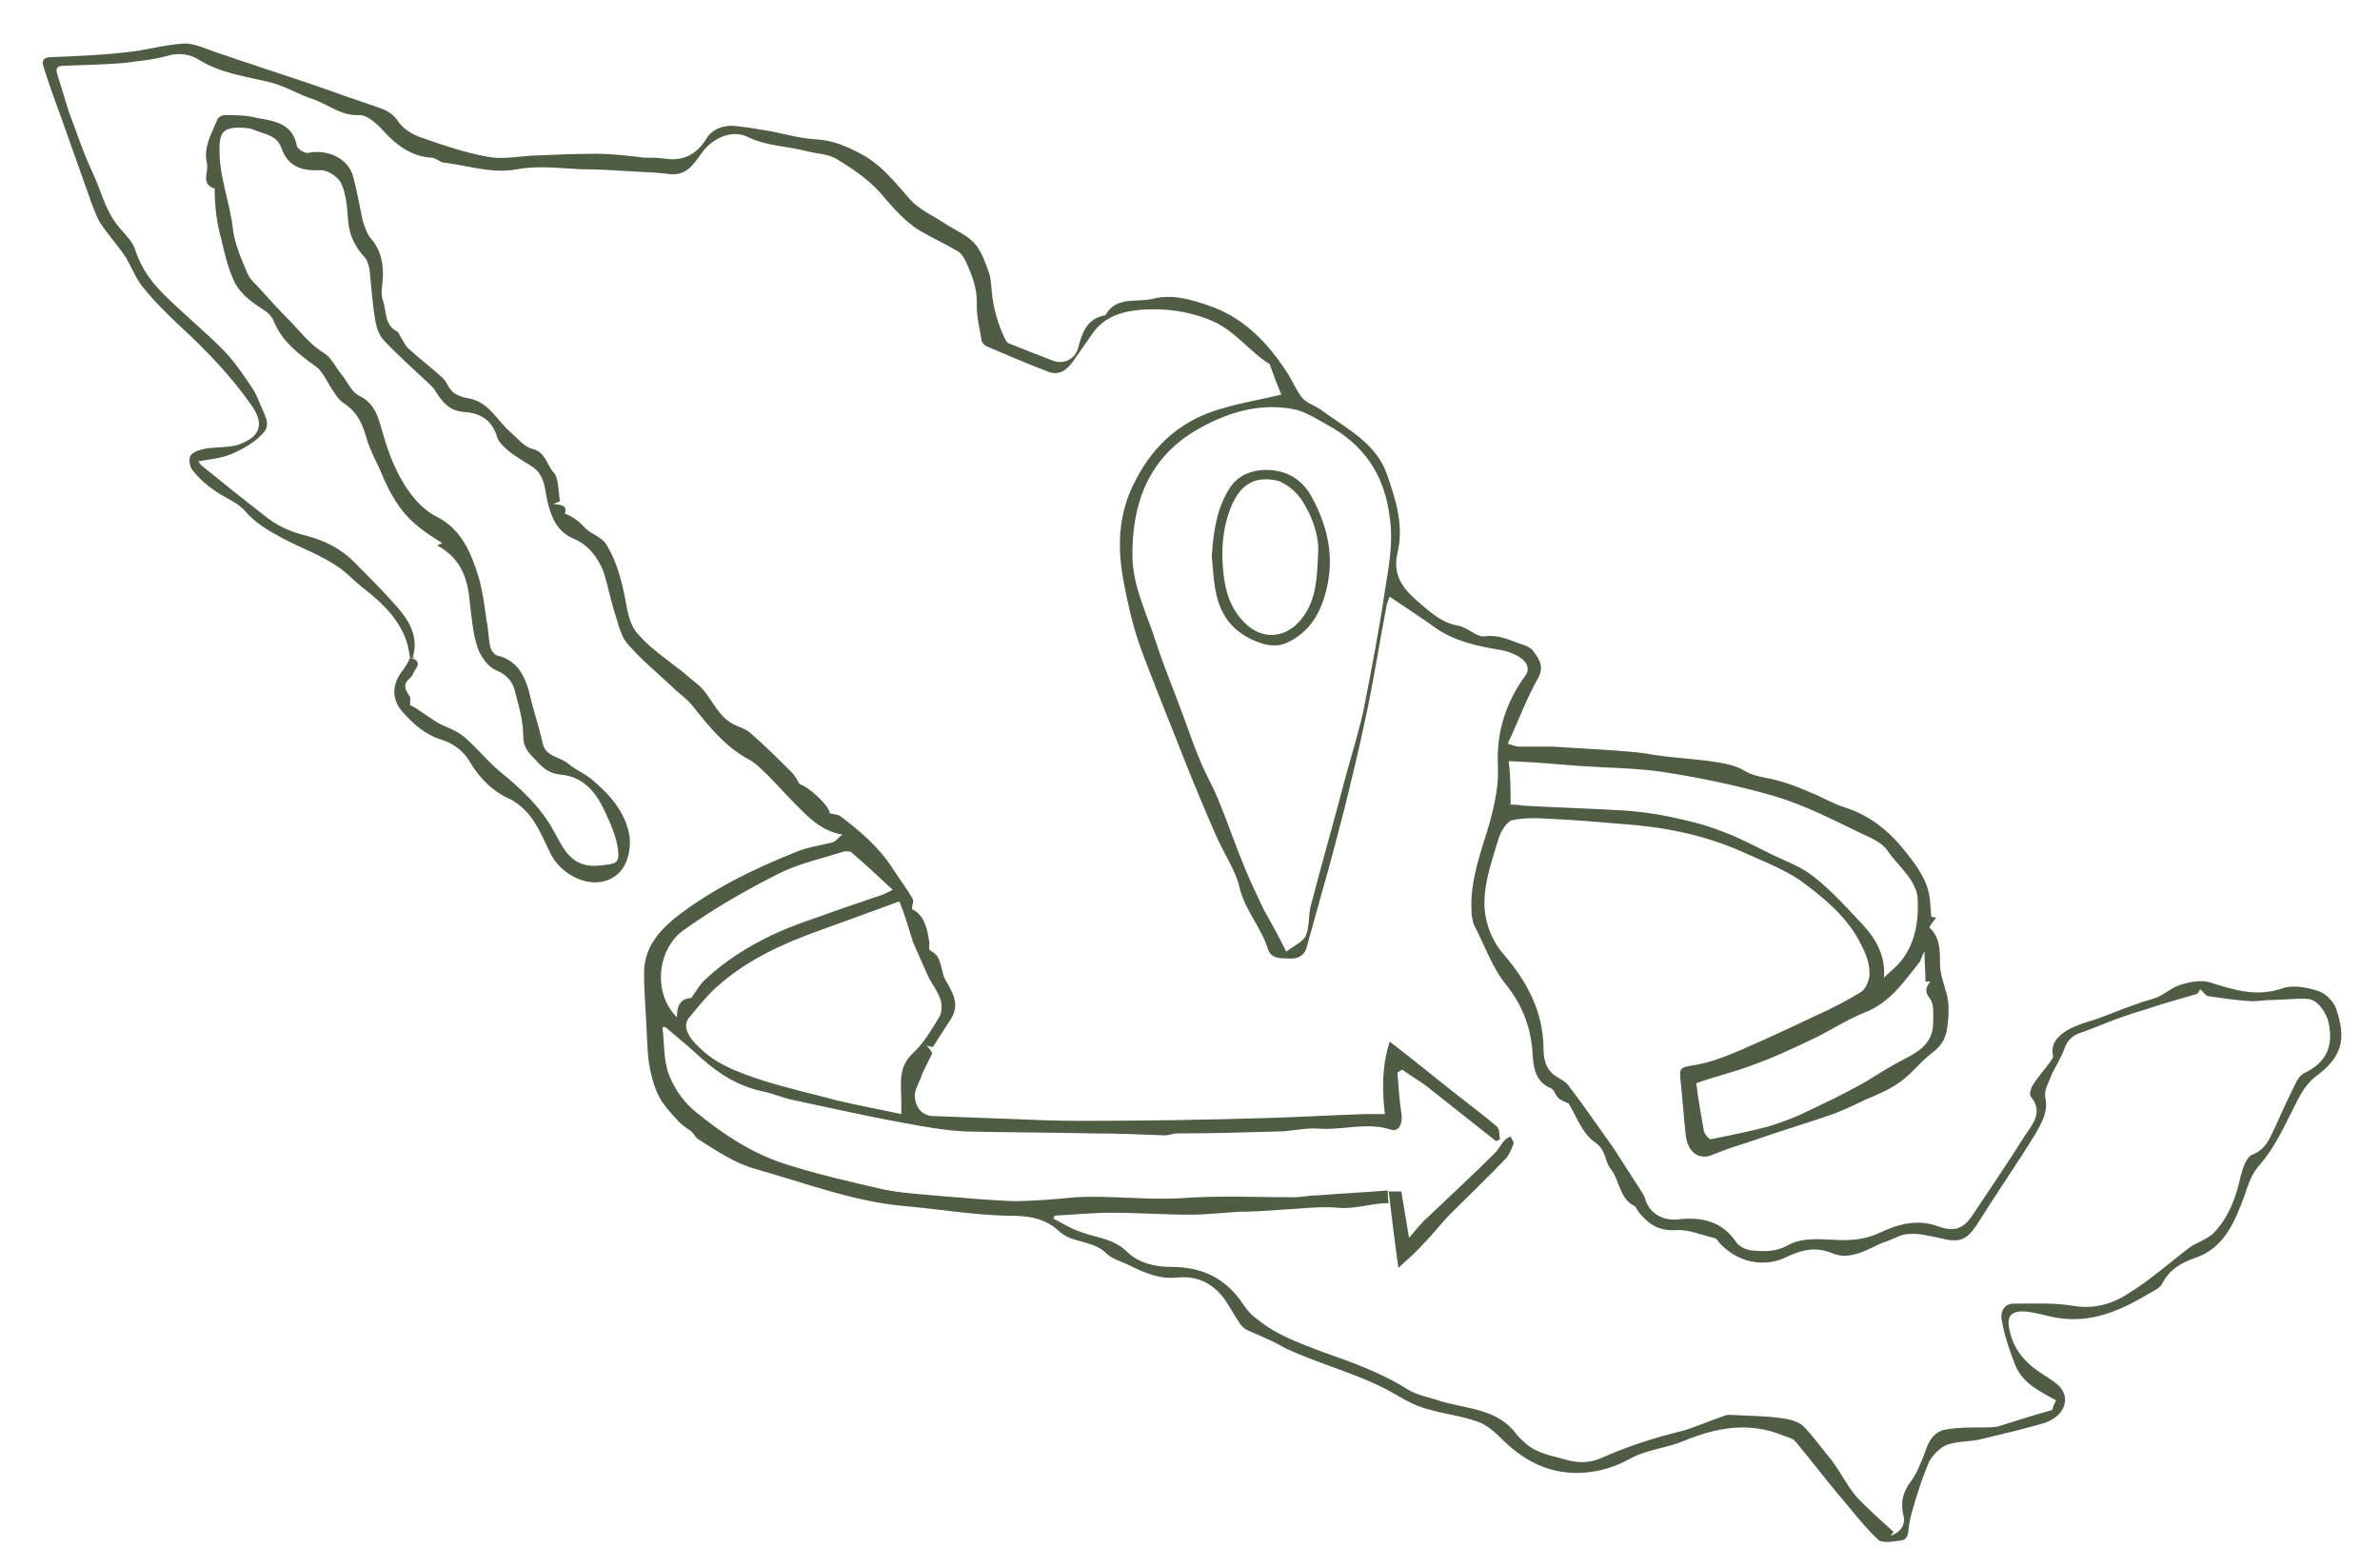 <?xml version="1.0" encoding="utf-8"?>
<!-- Generator: Adobe Illustrator 22.0.1, SVG Export Plug-In . SVG Version: 6.00 Build 0)  -->
<svg version="1.1" id="Layer_1" xmlns="http://www.w3.org/2000/svg" xmlns:xlink="http://www.w3.org/1999/xlink" x="0px" y="0px"
	 viewBox="0 0 246.1 162" style="enable-background:new 0 0 246.1 162;" xml:space="preserve">
<style type="text/css">
	.st0{fill:#4E5D44;}
</style>
<g>
	<path class="st0" d="M42.4,68c-0.1-0.6-0.2-1.2-0.4-1.8c-0.8-2.2-2.4-3.8-4.2-5.2c-1.2-0.9-2.2-2.1-3.5-2.8c-1.6-1-3.3-1.6-5-2.5
		c-1.5-0.8-2.9-1.6-4-2.9c-0.8-0.9-2-1.3-3-2c-0.9-0.6-1.7-1.3-2.4-2.2c-0.3-0.3-0.4-1.2-0.2-1.5c0.3-0.4,1-0.6,1.5-0.7
		c1.1-0.2,2.4-0.1,3.4-0.4c2.3-0.8,2.8-2.1,1.4-4.1c-2.1-3-4.6-5.6-7.3-8.1c-1.4-1.3-2.8-2.7-4-4.2c-0.7-0.9-1.1-2-1.7-3
		c-0.8-1.2-1.8-2.3-2.6-3.5c-0.4-0.6-0.6-1.3-0.9-2c-1.1-3.1-2.2-6.2-3.3-9.3C5.6,10.2,5,8.5,4.5,6.9c-0.3-0.9,0.3-1,1-1
		c2.5-0.1,5-0.2,7.6-0.5c2-0.2,4-0.8,6-0.9c1.1,0,2.3,0.6,3.5,1c1,0.3,2,0.7,3,1c2.9,1,5.8,1.9,8.6,2.9c1.6,0.6,3.2,1.1,4.9,1.7
		c0.9,0.3,1.6,0.7,2.1,1.5c0.5,0.7,1.4,1.3,2.3,1.6c2.3,0.8,4.6,1.6,6.9,2c1.4,0.3,3,0,4.5-0.1c2.2-0.1,4.5-0.2,6.7-0.2
		c1.7,0,3.3,0.2,5,0.4c0.7,0,1.4,0,2.1,0.1c1.9,0.3,3.3-0.4,4.3-2c0.6-1,1.6-1.4,2.7-1.4c1.2,0.1,2.4,0.3,3.6,0.5
		c1.7,0.3,3.3,0.8,5,0.9c1.8,0.1,3.2,0.7,4.7,1.5c2.1,1.1,3.5,2.9,5,4.6c1,1.2,2.7,1.9,4,2.8c1,0.6,2.1,1.1,2.8,1.9
		c0.7,0.8,1.1,2,1.5,3.1c0.2,0.7,0.2,1.5,0.3,2.3c0.2,1.6,0.7,3.2,1.4,4.6c0.1,0.1,0.2,0.3,0.3,0.3c1.5,0.6,3,1.2,4.6,1.8
		c1,0.4,2.3-0.1,2.6-1.4c0.4-1.5,0.9-3,2.8-3.3c1.1-2,3.2-1.3,4.9-1.7c1.9-0.5,3.7,0,5.5,0.6c3.8,1.2,6.4,3.9,8.5,7.2
		c0.5,0.8,0.9,1.8,1.5,2.5c0.6,0.6,1.5,0.8,2.2,1.4c2.5,1.8,5.4,3.3,6.5,6.4c0.9,2.6,1.8,5.3,1.1,8.2c-0.5,2.2,0.5,3.6,2,4.9
		c1.3,1.1,2.5,2.3,4.3,2.6c1,0.2,1.9,1.2,2.7,1.1c1.3-0.2,2.4,0.3,3.5,0.7c0.6,0.2,1.3,0.4,1.6,0.9c0.6,0.8,1.1,1.6,0.4,2.8
		c-1.2,2.1-2,4.4-3.1,6.7c0.6,0.2,0.9,0.3,1.2,0.3c1.1,0,2.3,0,3.4,0c2.9,0.2,5.8,0.3,8.8,0.6c0.9,0.1,1.9,0.3,2.8,0.4
		c1.6,0.2,3.2,0.3,4.7,0.5c1.2,0.2,2.4,0.3,3.6,1c0.9,0.6,2.3,0.7,3.4,1c1.1,0.3,2.2,0.7,3.3,1.2c1.3,0.5,2.4,1.2,3.7,1.6
		c2.5,0.8,4.5,2.4,6.1,4.4c0.9,1.1,1.8,2.3,2.3,3.6c0.4,1,0.4,2.1,0.5,3.3c0,0,0.2,0,0.5,0.1c-0.3,0.4-0.5,0.6-0.7,1
		c1.1,1,1.1,2.3,1.1,3.7c0,1.1,0.4,2.1,0.7,3.2c0.3,1.3,0.2,2.5,0,3.8c-0.3,1.3-0.9,1.8-1.8,2.5c-1.1,0.9-2,2.1-3.2,2.9
		c-1,0.7-2.2,1.2-3.4,1.7c-1,0.5-2.1,1-3.1,1.4c-2.8,1-5.6,1.8-8.4,2.8c-1.5,0.5-2.9,0.9-4.3,1.5c-1.4,0.6-2.6-0.2-2.8-2.1
		c-0.2-1.8-0.3-3.5-0.5-5.3c-0.2-1.7-0.1-1.6,1.6-1.9c1.7-0.3,3.4-1,5-1.7c2.5-1.1,4.9-2.2,7.4-3.4c1.6-0.7,3.1-1.5,4.6-2.4
		c0.5-0.3,0.8-1.1,0.9-1.6c0.1-1.4-0.4-2.5-1.1-3.8c-1.5-2.7-3.8-4.5-6.1-6.2c-1.8-1.2-3.9-2-5.9-2.9c-4-1.8-8.2-2.6-12.5-2.9
		c-2.3-0.2-4.6-0.4-6.9-0.5c-1.5-0.1-3-0.2-4.4,0.1c-0.6,0.1-1.3,1.3-1.5,2.1c-0.6,2-1.3,4-1.4,6c-0.1,2.1,0.6,4.2,2,5.8
		c2.4,2.8,4,5.8,4.1,9.5c0,1.1,0.1,2.3,1.3,3.1c0.5,0.3,1.1,0.6,1.4,1.1c1.6,2.1,3.1,4.3,4.6,6.4c0.9,1.4,1.8,2.8,2.7,4.2
		c0.2,0.3,0.4,0.6,0.5,0.9c0.4,1.5,1.7,2.3,3.3,2.2c2.4-0.3,4.6,0.1,6.1,2.3c0.3,0.5,1,0.8,1.6,0.9c1.2,0.1,2.4,0.2,3.7-0.5
		c1.4-0.8,3.1-0.7,4.9-0.6c1.5,0.1,3.1,0,4.6-0.7c1.9-0.9,3.9-1.5,6.1-0.7c1.7,0.6,2.6,0.3,3.6-1.2c1.8-2.7,3.7-5.5,5.4-8.2
		c0.8-1.2,1.9-2.4,0.6-4c-0.2-0.2,0-0.9,0.2-1.2c0.5-0.8,1.2-1.6,1.8-2.4c0.1-0.2,0.3-0.4,0.3-0.6c-0.3-1.3,0.5-2.1,1.5-2.7
		c0.9-0.5,1.9-0.8,2.9-1.1c1.4-0.5,2.8-1.1,4.3-1.6c0.7-0.3,1.4-0.4,2.1-0.7c0.9-0.4,1.6-1.1,2.5-1.3c0.9-0.3,2.1-0.5,3-0.2
		c2.5,0.8,4.8,1.5,7.4,0.6c1.1-0.4,2.6-0.1,3.8,0.3c0.8,0.3,1.6,1.2,1.8,1.9c0.9,2.8,0.8,4.7-2,6.8c-1.5,1.1-2,2.6-2.8,4.1
		c-0.9,1.8-1.8,3.6-3.1,5.1c-0.9,1-1.2,2-1.6,3.2c-1,2.7-2.1,5.5-5.2,6.5c-1.4,0.5-2.6,1.2-3.3,2.6c-0.3,0.6-1.2,0.9-1.8,1.3
		c-3.1,1.8-6.2,3-9.9,2.1c-0.9-0.2-1.9-0.5-2.8-0.5c-0.8,0-1.5,0.3-1.4,1.3c0.2,2,1.2,3.5,2.8,4.7c0.8,0.6,1.8,1.1,2.5,1.8
		c1.2,1.4,0.3,3.2-1.8,3.8s-4.2,1.1-6.3,1.6c-1.2,0.3-2.5,0.2-3.6,0.6c-0.7,0.3-1.4,1-1.8,1.7c-0.7,1.6-1.2,3.2-1.7,4.9
		c-0.2,0.6-0.3,1.2-0.4,1.7c-0.1,0.7,0,1.5-0.9,1.6c-0.8,0.1-1.9,0.3-2.3-0.1c-1.6-1.5-2.9-3.3-4.3-4.9c-1.4-1.7-2.8-3.5-4.2-5.2
		c-0.3-0.4-0.9-0.5-1.4-0.7c-3.5-1.4-6.8-0.8-10.2,0.6c-1.7,0.7-3.7,0.9-5.3,1.7c-1.4,0.8-2.8,1.3-4.3,1.5c-3.6,0.5-6.6-0.8-9.2-3.4
		c-0.7-0.7-1.6-1.5-2.5-1.8c-1.7-0.6-3.5-0.8-5.2-1.3c-1.1-0.3-2.1-0.8-3.1-1.4c-3.7-2.2-7.8-3.1-11.6-4.9c-0.7-0.4-1.5-0.8-2.2-1.1
		c-0.6-0.3-1.2-0.5-1.8-0.8c-0.2-0.1-0.4-0.3-0.6-0.5c-0.6-0.9-1.1-1.8-1.7-2.7c-1.2-1.6-2.8-2.4-4.8-2.2c-1.9,0.2-3.5-0.5-5.1-1.3
		c-0.8-0.4-1.7-0.6-2.3-1.2c-1.4-1.4-3.5-1-4.9-2.3c-1.6-1.5-3.5-1.6-5.6-1.6c-3.5-0.1-7-0.7-10.5-1c-5.3-0.5-10.2-2.4-15.2-3.8
		c-2.2-0.6-4.1-1.9-6-3.1c-0.3-0.2-0.4-0.5-0.7-0.8c-0.4-0.3-0.9-0.6-1.3-1c-0.8-0.9-1.6-1.7-2.1-2.7s-0.8-2.2-1-3.4
		c-0.2-1.5-0.2-3-0.3-4.6c-0.1-1.6-0.2-3.1-0.2-4.7c0-2.4,1.3-4.1,3.1-5.6c3.8-3,8.1-5.1,12.6-6.9c1.2-0.5,2.6-0.7,3.8-1
		c0.3-0.1,0.5-0.4,1-0.8c-2.3-0.4-3.6-1.9-5-3.3c-1.1-1.1-2.1-2.3-3.3-3.4c-0.5-0.5-1-0.9-1.6-1.2c-2.3-1.3-3.9-3.3-5.5-5.3
		c-0.6-0.8-1.4-1.3-2.1-2c-1.6-1.5-3.2-2.8-4.6-4.4c-0.7-0.7-1-1.9-1.3-2.9c-0.5-1.5-0.8-3.1-1.3-4.7c-0.6-1.5-1.6-2.8-3.1-3.4
		c-1.6-0.7-2.2-2-2.6-3.5c-0.4-1.3-0.2-2.9-1.6-3.9c-0.8-0.5-1.6-1-2.3-1.5c-0.5-0.4-1.2-1-1.4-1.6c-0.5-1.8-1.8-2.5-3.4-2.6
		s-2.3-1.1-3-2.2c-0.1-0.2-0.3-0.4-0.5-0.6c-1.6-1.5-3.3-3-4.8-4.6c-0.5-0.5-0.8-1.4-0.9-2.1c-0.3-1.7-0.4-3.5-0.6-5.3
		c-0.1-0.4-0.2-0.9-0.5-1.2c-1-1.1-1.6-2.3-1.7-3.8c-0.1-1.3-0.2-2.7-0.7-3.8c-0.3-0.7-1.5-1.5-2.3-1.4c-1.9,0.1-3.3-0.5-3.9-2.3
		c-0.5-1.4-1.8-1.4-2.9-1.9c-0.5-0.2-1.2-0.2-1.8-0.2c-1.4,0.1-1.7,0.7-1.7,2.1c-0.1,2.9,1.1,5.6,1.4,8.5c0.2,1.5,0.9,3.1,1.5,4.5
		c0.3,0.7,0.9,1.1,1.4,1.7c0.9,1,1.8,2,2.8,3c1.2,1.2,2.2,2.6,3.7,3.5c0.8,0.5,1.2,1.5,1.8,2.2s1,1.8,1.8,2.2
		c1.9,0.9,2.1,2.7,2.6,4.3c0.7,2.3,1.6,4.5,3.2,6.4c0.6,0.7,1.4,1.4,2.2,1.8c2.6,1.3,3.6,3.7,4.4,6.3c0.4,1.4,0.6,2.9,0.8,4.4
		c0.2,0.9,0.2,1.9,0.4,2.8c0.1,0.4,0.5,0.9,0.8,0.9c1.9,0.5,2.7,1.9,3.2,3.7c0.4,1.8,1,3.5,1.4,5.3c0.3,1.5,1.8,1.4,2.7,2.2
		c0.7,0.6,1.7,1,2.4,1.6c1.9,1.6,3.5,3.4,3.9,5.9c0.2,1.9-0.5,4.3-3,4.7c-2,0.3-4.3-1.1-5.2-3c-0.9-1.8-1.6-3.8-3.4-5.1
		c-0.2-0.1-0.4-0.3-0.6-0.4c-1.9-0.8-3.3-2.2-4.3-3.9c-0.7-1.2-1.7-1.9-2.9-2.3c-1.7-0.5-2.9-1.6-4-2.8c-1.2-1.3-1.2-2.8-0.2-4.2
		C41.9,69,42.2,68.5,42.4,68c0.9,0.2,1,0.7,0.5,1.3c-0.2,0.3-0.2,0.6-0.5,0.8c-0.7,0.6-0.6,1.1-0.1,1.8c0.2,0.2,0.1,0.6,0.1,1
		c0.2,0.1,0.6,0.3,1,0.6c0.6,0.4,1.2,0.8,1.8,1.2c0.9,0.5,2,0.8,2.8,1.5c1.3,1.1,2.3,2.4,3.6,3.5c2.2,1.8,4.3,3.7,5.7,6.3
		c1,1.8,1.8,3.8,4.7,3.5c1.6-0.2,2.1-0.1,1.9-1.7c-0.2-1.4-0.8-2.7-1.4-4c-0.9-1.9-2.2-3.5-4.5-3.7c-1.2-0.1-1.9-0.7-2.6-1.5
		c-0.7-0.7-1.3-1.3-1.3-2.5c0-1.5-0.4-2.9-0.8-4.4c-0.2-1.1-0.8-1.9-2-2.4c-0.8-0.3-1.6-1.4-1.9-2.3c-0.5-1.4-0.6-3-0.8-4.5
		c-0.2-2.5-0.8-4.7-3.4-6.1c0.4-0.2,0.6-0.3,0.6-0.2c-0.8-0.5-1.8-1.1-2.6-1.8c-1.9-1.5-3-3.6-3.9-5.8c-0.5-1.1-1.1-2.2-1.4-3.3
		c-0.4-1.4-0.9-2.6-2.2-3.5c-0.5-0.3-0.9-0.8-1.2-1.3c-0.6-0.8-1-1.9-1.7-2.5c-1.8-1.3-3.6-2.6-4.5-4.8c-0.2-0.5-0.6-0.9-1.1-1.2
		c-1.4-0.9-2.6-1.8-3.2-3.4c-0.5-1.2-0.8-2.5-1.1-3.8c-0.5-1.7-0.7-3.5-0.7-5.3c-1.5-0.5-0.6-1.7-0.8-2.6c-0.4-1.7,0.5-3.1,1.1-4.6
		c0.1-0.2,0.5-0.4,0.7-0.4c1.1,0,2.3,0,3.4,0.3c1.8,0.3,3.7,0.6,4.1,2.9c0.1,0.3,0.8,0.8,1.2,0.7c2-0.4,4.1,0.6,4.6,2.4
		c0.4,1.5,0.7,3.1,1,4.6c0.2,0.6,0.4,1.3,0.8,1.8c1,1.1,1.3,2.4,1.3,3.8c0,0.9-0.3,1.9,0,2.7c0.4,1.1,0.1,2.5,1.5,3.2
		c0.1,0.1,0.2,0.3,0.3,0.5c0.3,0.4,0.5,1,0.9,1.3c1.1,1,2.4,2,3.5,3c0.4,0.4,0.6,1.1,1.1,1.5c0.4,0.3,1,0.5,1.6,0.6
		c2.1,0.4,2.9,2.3,4.3,3.5c0.7,0.6,1.4,1.5,2.2,1.7c1.4,0.3,1.5,1.6,2.2,2.4c0.6,0.6,0.5,1.9,0.7,3c0.1,0-0.1,0.1-0.7,0.3
		c0.9,0.1,1.5,0.2,1.2,1c0.8,0.3,1.5,0.8,2.1,1.5c0.6,0.6,1.7,0.9,2.2,1.7c1.1,1.8,1.6,3.8,2,5.9c0.2,1.2,0.5,2.6,1.3,3.4
		c1.3,1.5,3,2.6,4.5,3.8c0.6,0.5,1.2,1,1.8,1.5c1.4,1.3,1.9,3.4,4,4.2c0.5,0.2,1,0.4,1.3,0.7c1.5,1.3,2.9,2.7,4.3,4.1
		c0.3,0.3,0.5,0.7,0.8,1.2c0.7,0.1,3.1,2.2,3.1,3c0.4,0.1,0.8,0.1,1.1,0.3c2,1.5,4,3.2,5.4,5.4c0.7,1.1,1.5,2.1,2.1,3.2
		c0.1,0.2-0.1,0.6-0.1,1c1.3,0.6,1.6,2.1,1.8,3.5c0,0.3-0.1,0.7,0.1,0.8c1.3,0.6,1,2.1,1.6,3.1c0.7,1.2,1.5,2.5,0.5,4
		c-0.6,0.9-1.2,1.9-1.8,2.8c-0.1,0.1-0.4,0-0.7-0.1c0.3,0.3,0.5,0.6,0.6,0.8c-0.4,0.9-0.9,1.7-1.2,2.6c-0.3,0.7-0.7,1.4-0.6,2
		c0.1,0.9,0.6,1.8,1.8,1.9c2.7,0.1,5.3,0.2,8,0.3c2.4,0.1,4.8,0.2,7.3,0.2c6.5,0,13-0.1,19.5-0.3c3.3-0.1,6.7-0.3,10-0.4
		c0.7,0,1.3,0,2,0c-0.3-2.6-0.3-5,0.5-7.5c2.6,2,4.9,3.9,7.2,5.7c1.3,1,2.6,2,3.9,3.1c0.3,0.3,0.2,0.9,0.3,1.3
		c-0.1,0.1-0.3,0.1-0.4,0.2c-2.4-1.9-4.8-3.8-7.2-5.7c-0.8-0.6-1.7-1.1-2.5-1.7c-0.2,0.1-0.3,0.2-0.5,0.3c0.1,1.4,0.2,2.8,0.4,4.2
		c0.2,1.1-0.3,2-1.1,1.7c-2.5-0.8-5,0.1-7.5-0.1c-1.4-0.1-2.8,0.3-4.2,0.3c-3.5,0.1-6.9,0.2-10.4,0.2c-0.4,0-0.8,0.2-1.3,0.2
		c-2.4-0.1-4.8-0.2-7.2-0.2c-4.4-0.1-8.9-0.1-13.3-0.2c-2.2-0.1-4.4-0.5-6.5-0.9c-3.9-0.7-7.8-1.6-11.6-2.4
		c-0.9-0.2-1.8-0.6-2.7-0.8c-2.6-0.5-4.7-1.8-6.6-3.5c-1.2-1.1-2.5-2.2-3.7-3.2c-0.1,0-0.2,0-0.3,0c0.2,1.7,0.1,3.5,0.7,5
		s1.6,2.9,2.9,3.9c2.7,2.2,5.6,4.1,8.9,5.2c3.4,1.1,6.9,1.9,10.4,2.7c2,0.4,4.1,0.5,6.2,0.7c2.4,0.2,4.7,0.4,7.1,0.5
		c2.2,0,4.4-0.2,6.5-0.4c3.6-0.2,7.2,0.3,10.9,0.1c3.9-0.3,7.8-0.1,11.6-0.1c0.9,0,1.7-0.2,2.6-0.2c2.4-0.2,4.7-0.3,7.2-0.5
		c0,0.5,0,0.8,0.1,1.3c-1.7,0-3.3,0.6-5,0.5c-2.1-0.2-4.2,0.1-6.3,0.2c-1.4,0.1-2.8,0.2-4.2,0.2c-1.7,0.1-3.3,0.3-5,0.3
		c-2.7,0-5.5-0.2-8.2-0.2c-1.9,0-3.9,0.2-5.8,0.3c-0.1,0.1-0.1,0.2-0.2,0.3c1,0.5,1.9,1.1,2.9,1.4c1.6,0.6,3.4,0.7,4.7,2
		c1.2,1.2,2.9,1.6,4.6,1.6c3.1,0,5.6,1.1,7.4,3.8c0.4,0.6,0.9,1.2,1.5,1.6c1.9,1.6,4.2,2.4,6.5,3.3c3.1,1.1,6.3,2.2,9.1,4
		c1,0.6,2.3,0.8,3.4,1.2c2.8,0.8,5.9,0.8,7.8,3.4c0.2,0.3,0.6,0.6,0.9,0.9c1.2,1.1,2.7,1.3,4.1,1.7c1.3,0.4,2.5,0.4,3.7-0.1
		c2.7-1.2,5.4-2.1,8.3-2.8c1.5-0.4,3-1.1,4.5-1.6c0.2-0.1,0.4-0.1,0.6-0.1c1.7,0.1,3.4,0.1,5,0.3c0.9,0.1,1.9,0.3,2.5,0.8
		c1.1,1.1,2,2.4,3,3.6c0.9,1.2,1.6,2.6,2.5,3.7c1.2,1.3,2.6,2.5,3.9,3.7c0.1-0.1-0.1,0.1-0.3,0.4c1.4-0.5,1.5-1.5,1.3-2.2
		c-0.3-1.3,0-2.3,0.7-3.3c0.7-0.9,1.1-2,1.5-3c0.4-1.2,0.9-2.3,2.3-2.5c1.2-0.2,2.4-0.2,3.6-0.2c0.6,0,1.2,0,1.7-0.1
		c1.9-0.6,3.8-1.2,5.6-1.7c0.1-0.4,0.3-0.8,0.4-1c-1.6-0.9-3.4-1.7-4.2-3.6c-0.6-1.5-1.1-3-1.4-4.6c-0.2-0.9,0.2-1.8,1.2-1.8
		c2,0,4.1-0.1,6,0.2c2.2,0.4,4.1-0.1,5.8-1.2c2.3-1.4,4.3-3.2,6.4-4.8c0.7-0.5,1.7-0.8,2.4-1.4c1.6-1.6,2.4-3.7,2.9-6
		c0.2-0.8,0.6-2,1.2-2.2c1-0.4,1.5-1.1,1.9-1.9c0.7-1.4,1.3-2.9,2-4.3c0.4-0.8,0.8-1.9,1.4-2.2c2.3-1.1,3.1-2.7,2.6-5.2
		c-0.2-1-1.1-2.4-2.1-2.5c-1.3-0.1-2.6,0.1-3.8,0.1c-0.8,0-1.7,0.2-2.5,0.1c-1.4-0.1-2.7-0.3-4.1-0.5c-0.3-0.1-0.5-0.5-0.8-0.7
		c-0.1,0.1-0.2,0.5-0.4,0.5c-1.4,0.4-2.8,0.8-4.1,1.2c-1.1,0.4-2.3,0.7-3.4,1.1c-1.5,0.5-3,1.2-4.5,1.7c-0.9,0.3-1.4,0.9-1.7,1.8
		c-0.3,0.8-0.8,1.6-1.2,2.4c-0.3,0.8-0.9,1.8-0.7,2.5c0.3,1.5-0.4,2.6-1,3.7c-1.9,3.1-4,6.1-6,9.3c-1.2,1.9-2,2-4,1.5
		c-1-0.2-2.1-0.5-3.1-0.4c-0.8,0-1.6,0.5-2.4,0.8c-0.4,0.1-0.8,0.3-1.2,0.5c-1.4,0.7-2.9,1.3-4.3,0.7c-1.7-0.7-3.1-0.4-4.6,0.3
		c-2.5,1.3-5.4,0.6-7.2-1.5c-0.1-0.2-0.3-0.4-0.5-0.4c-1.3-0.3-2.6-0.9-3.9-0.8c-1.8,0.1-2.8-0.6-3.8-1.8c-0.2-0.2-0.3-0.6-0.5-0.7
		c-1.6-0.8-1.5-2.7-2.5-3.9c-0.6-0.8-0.4-1.9-1.6-2.7c-1.3-0.9-1.9-2.7-2.7-4c-0.4-0.2-0.8-0.3-1.1-0.6s-0.4-0.9-0.8-1
		c-1.4-0.6-1.7-1.9-1.8-3.1c-0.1-2.8-0.9-5.2-2.7-7.5c-1.5-1.8-2.3-4.2-3.4-6.3c-0.1-0.2-0.1-0.5-0.2-0.8c-0.3-3,0.6-5.8,1.5-8.6
		c0.5-1.6,0.9-3.2,1.1-4.8c0.2-1.3,0-2.6,0.1-4c0.2-2.8,1.2-5.3,2.8-7.5c0.6-0.8,0.1-1.5-0.5-1.9s-1.4-0.7-2.1-0.8
		c-2.4-0.4-4.7-0.9-6.7-2.3c-1.5-1.1-3.1-2.1-4.7-3.2c-0.1,0.2-0.2,0.5-0.3,0.8c-0.8,4.1-1.4,8.2-2.3,12.2c-0.6,2.9-1.3,5.7-2,8.6
		c-0.8,3.1-1.6,6.2-2.5,9.3c-0.5,1.8-1,3.6-1.5,5.4c-0.3,1-1.2,1.2-2,1.1c-0.8,0-1.7,0-2-1c-0.7-2.2-2.3-3.9-2.9-6.2
		c-0.4-1.9-1.7-3.7-2.5-5.6c-1.1-2.5-2.1-4.9-3.1-7.4c-1.6-4.1-3.3-8.2-4.8-12.3c-0.7-2.1-1.2-4.2-1.6-6.4
		c-0.7-3.6-0.6-7.1,1.2-10.5c2-3.9,5-6.4,9.1-7.5c2-0.6,4-0.9,6-1.4c-0.4-0.9-0.8-2-1.2-3.1c0,0,0-0.1-0.1-0.1
		c-2.2-1.4-3.6-3.6-6.3-4.6c-2.1-0.8-4.2-1.1-6.4-1c-2,0.1-4,0.5-5.4,2.3c-0.7,1-1.4,2-2.1,3s-1.5,1.6-2.7,1.1
		c-2.1-0.8-4.2-1.7-6.3-2.6c-0.2-0.1-0.5-0.4-0.5-0.6c-0.2-1.2-0.5-2.4-0.5-3.6c0.1-1.7-0.5-3.2-1.2-4.7c-0.2-0.4-0.5-0.8-0.9-1
		c-1.2-0.7-2.5-1.3-3.7-2c-1.7-1-3-2.6-4.3-4.1c-1.2-1.3-2.8-2.4-4.3-3.3c-0.9-0.6-2.2-0.6-3.3-0.9c-2-0.5-4-0.5-5.9-1.4
		c-1.7-0.9-3.8,0.1-4.9,1.7C71.7,17,71,18.2,69.2,18c-1.4-0.2-2.8-0.2-4.2-0.3c-1.6-0.1-3.3-0.2-4.9-0.2c-2.2-0.1-4.5-0.4-6.6,0
		c-2.7,0.5-5.1-0.4-7.7-0.7c-0.4-0.1-0.8-0.5-1.2-0.5c-2-0.1-3.6-1.3-4.8-2.6c-0.8-0.9-1.8-1.8-2.6-1.8c-1.9,0.1-3.1-1-4.7-1.6
		c-1.6-0.5-3-1.4-4.6-1.8c-2.5-0.6-5-0.9-7.3-2.3c-0.9-0.6-2.1-0.8-3.4-0.4c-1.4,0.4-2.9,0.5-4.3,0.7c-2.1,0.2-4.1,0.2-6.2,0.3
		c-0.6,0-1,0.1-0.8,0.8c0.4,1.3,0.8,2.6,1.2,3.9c0.8,2.1,1.5,4.3,2.5,6.4c0.9,1.9,1.3,4,2.8,5.7c0.6,0.7,1.4,1.5,1.6,2.3
		c0.6,1.8,1.6,3.2,2.9,4.5c2,2,4.1,3.7,6.1,5.7c1.2,1.2,2.2,2.7,3.2,4.2c0.3,0.5,0.5,1,0.7,1.5c0.4,1,1.2,2.1,0.3,3
		c-0.9,1-2.2,1.7-3.4,2.2c-1,0.4-2.2,0.5-3.3,0.7c0.1,0.1,0.2,0.3,0.3,0.4c2.1,1.7,4.2,3.4,6.4,5.1c1.3,1.1,2.8,1.8,4.5,2.2
		c1.9,0.5,3.7,1.4,5.1,2.9c1.5,1.5,2.9,2.9,4.3,4.5c1.2,1.4,2.2,3,1.6,5.1C43.1,68,42.8,68,42.4,68z M133,98.4c0.8-0.6,1.7-1,2-1.6
		c0.4-0.9,0.3-2,0.5-3c1.2-4.6,2.5-9.1,3.7-13.7c0.6-2.2,1.3-4.4,1.8-6.7c0.8-4.1,1.6-8.2,2.2-12.3c0.4-2.5,0.9-5,0.5-7.6
		c-0.5-4.3-2.6-7.5-6.5-9.6c-1.1-0.6-2.3-1.4-3.5-1.6c-3.7-0.7-7.2,0.5-10.2,2.3c-4.8,2.9-6.5,7.6-6.4,13.1c0.1,3.1,1.5,5.8,2.4,8.6
		c0.9,2.8,2.1,5.6,3.1,8.4c0.5,1.4,1,2.8,1.6,4.2c0.5,1.2,1.2,2.4,1.7,3.6c1,2.4,1.8,4.8,2.8,7.2c0.6,1.5,1.3,2.9,2,4.4
		C131.5,95.5,132.2,96.8,133,98.4z M93,93.2c-3,1.1-5.7,2.1-8.5,3.1c-3.6,1.3-7.1,2.9-10.1,5.5c-1.2,1-2.2,2.3-3.2,3.5
		c-0.6,0.8-0.1,1.9,1.1,3c1.8,1.8,4.1,2.6,6.5,3.4c2.5,0.8,5.2,1.4,7.8,2.1c2.1,0.5,4.3,0.9,6.6,1.4c0-0.6,0-0.9,0-1.3
		c0-1.8-0.4-3.5,1.2-5c1.1-1,1.9-2.4,2.7-3.7c0.3-0.4,0.3-1.2,0.2-1.7c-0.3-1-1-1.8-1.4-2.7c-0.5-1.1-1-2.3-1.5-3.4
		C94,96.1,93.6,94.7,93,93.2z M156.2,83.2c0.4,0,0.8,0,1.2,0.1c3.5,0.2,7,0.3,10.4,0.5c1.5,0.1,3.1,0.3,4.6,0.6
		c1.9,0.4,3.7,0.8,5.5,1.5c1.9,0.7,3.6,1.6,5.4,2.5c1.5,0.7,3.1,1.3,4.3,2.3c1.8,1.4,3.4,3.2,5,4.9c1.4,1.5,2.4,3.3,2.2,5.5
		c0.5-0.5,1-0.9,1.4-1.3c1.8-1.9,2.2-4.4,2.1-6.8c-0.1-2-2-3.4-3.1-5c-0.6-0.9-1.8-1.4-2.9-1.9c-2.9-1.4-5.8-2.9-8.9-3.8
		c-3.8-1.1-7.7-1.9-11.6-2.5c-2.8-0.4-5.7-0.4-8.5-0.6c-2.4-0.2-4.8-0.4-7.3-0.5C156.2,80.2,156.2,81.7,156.2,83.2z M175.4,112
		c0.2,1.7,0.5,3.3,0.8,5c0.1,0.3,0.5,0.8,0.7,0.8c2-0.4,4-0.8,5.9-1.3c1.3-0.4,2.7-0.9,3.9-1.5c1.9-0.9,3.8-1.8,5.6-2.8
		c1.3-0.7,2.4-1.5,3.7-2.2c1.8-1,3.9-1.7,3.9-4.3c0-0.8,0.1-1.8-0.3-2.4c-0.6-0.7-0.5-1.2,0-1.8c-0.2,0-0.3,0-0.5,0
		c0-1-0.1-2.1-0.1-3.1c-0.3,0.4-0.3,0.9-0.6,1.2c-1.6,2-3,4.1-5.6,5.1c-2,0.8-3.7,2-5.7,2.9c-1.9,0.9-3.8,1.8-5.8,2.5
		C179.5,110.8,177.4,111.3,175.4,112z M70,105.2c0-1,0.2-1.9,1.4-2c0.1,0,0.2-0.1,0.2-0.2c0.4-0.5,0.7-1.1,1.2-1.6
		c2.1-2,4.5-3.5,7-4.7c2.3-1.1,4.7-1.8,7.1-2.7c1.5-0.5,2.9-1,4.4-1.5c0.2-0.1,0.5-0.2,1-0.5c-1.5-1.4-2.9-2.7-4.3-3.9
		c-0.2-0.1-0.6-0.1-0.9,0c-2.2,0.7-4.5,1.2-6.5,2.2c-3.4,1.7-6.7,3.6-9.8,5.8C68,98,67.4,102.6,70,105.2z"/>
	<path class="st0" d="M144.9,123.2c0.3,1.7,0.5,3.1,0.8,4.8c0.7-0.8,1.2-1.5,1.9-2.1c2.3-2.2,4.7-4.4,7-6.7c0.4-0.4,0.6-0.9,1-1.3
		c0.2-0.2,0.4-0.3,0.6-0.4c0.1,0.3,0.4,0.6,0.3,0.8c-0.2,0.5-0.4,1-0.7,1.4c-1.9,2-3.9,3.9-5.8,5.8c-1,1-1.8,2.1-2.8,3.1
		c-0.7,0.8-1.5,1.5-2.6,2.5c-0.4-2.8-0.7-5.3-1-7.9C144.2,123.2,144.6,123.2,144.9,123.2z"/>
	<path class="st0" d="M125.3,57.5c0.2-2.9,0.6-5.1,1.9-7.1c0.9-1.3,2.1-1.7,3.4-1.8c2.2-0.1,4,0.8,5.1,2.9c1.5,2.8,2.2,5.7,1.6,8.8
		c-0.5,2.6-1.6,4.9-4.1,6.1c-1.4,0.7-2.9,0.2-4.2-0.5C125.4,63.9,125.6,60.3,125.3,57.5z M136.3,57.1c0.1-1.7-0.6-3.7-1.7-5.4
		c-0.6-0.9-1.6-1.7-2.5-2c-3.2-0.7-4.5,1.3-5.3,4.2c-0.5,2-0.5,4-0.2,6.1c0.3,1.8,0.9,3.2,2.1,4.4c2,2,4.6,1.5,6.1-0.7
		C136.1,61.9,136.2,59.7,136.3,57.1z"/>
</g>
</svg>
